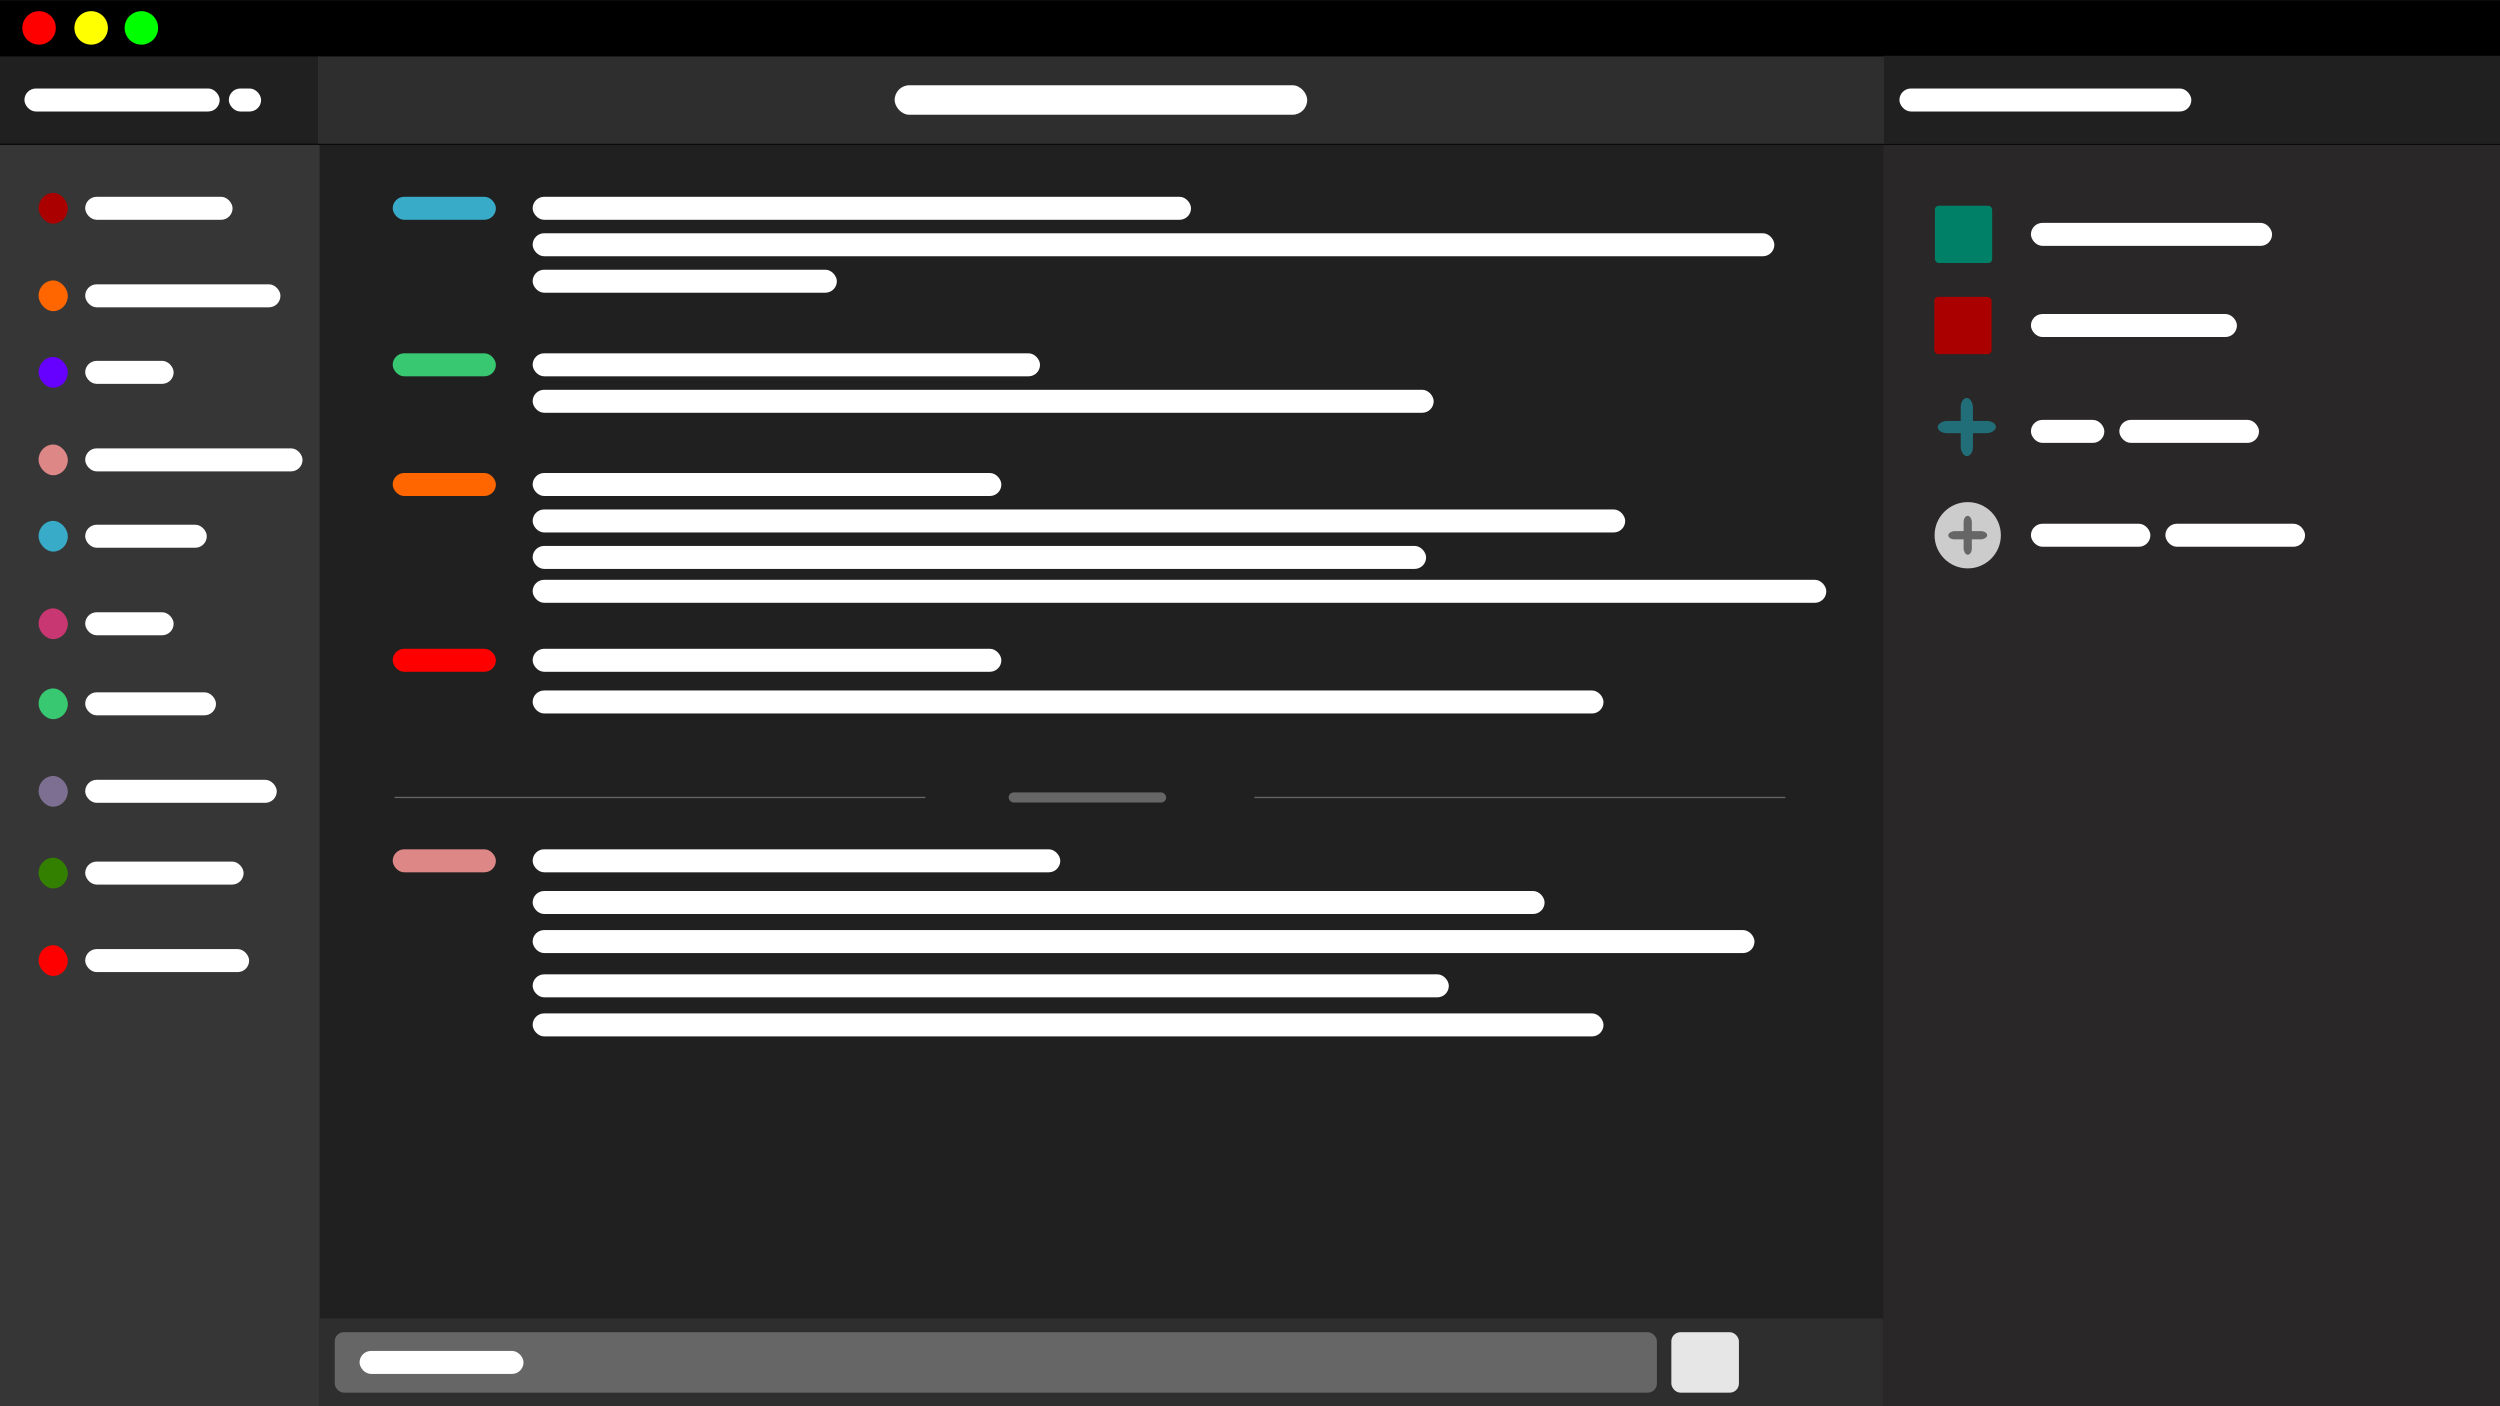 <?xml version="1.0" encoding="UTF-8" standalone="no"?>
<!-- Created with Inkscape (http://www.inkscape.org/) -->

<svg
   xmlns:dc="http://purl.org/dc/elements/1.1/"
   xmlns:cc="http://creativecommons.org/ns#"
   xmlns:rdf="http://www.w3.org/1999/02/22-rdf-syntax-ns#"
   xmlns:svg="http://www.w3.org/2000/svg"
   xmlns="http://www.w3.org/2000/svg"
   xmlns:sodipodi="http://sodipodi.sourceforge.net/DTD/sodipodi-0.dtd"
   xmlns:inkscape="http://www.inkscape.org/namespaces/inkscape"
   width="1920px"
   height="1080px"
   viewBox="0 0 1920 1080"
   version="1.1"
   id="SVGRoot"
   inkscape:version="0.92.3 (2405546, 2018-03-11)"
   sodipodi:docname="[1]render.svg">
  <rect x="0" y="0" width="1920" height="1080" fill="#333333" stroke="none"/>
  <sodipodi:namedview
     id="base"
     pagecolor="#ffffff"
     bordercolor="#666666"
     borderopacity="1.0"
     inkscape:pageopacity="0.0"
     inkscape:pageshadow="2"
     inkscape:zoom="0.5"
     inkscape:cx="554.73495"
     inkscape:cy="355.45908"
     inkscape:document-units="px"
     inkscape:current-layer="layer1"
     showgrid="false"
     inkscape:window-width="1920"
     inkscape:window-height="1015"
     inkscape:window-x="0"
     inkscape:window-y="0"
     inkscape:window-maximized="1"
     inkscape:measure-start="0,0"
     inkscape:measure-end="0,0"
     inkscape:snap-others="true"
     inkscape:snap-nodes="false"
     inkscape:object-paths="false"
     showguides="true">
    <inkscape:grid
       type="xygrid"
       id="grid26" />
  </sodipodi:namedview>
  <defs
     id="defs10" />
  <g
     id="layer1"
     inkscape:groupmode="layer"
     inkscape:label="Layer 1">
    <rect
       style="opacity:1;fill:#212020;fill-opacity:1;stroke-width:6.383"
       id="rect4536"
       width="1210.873"
       height="968.978"
       x="238.396"
       y="111.201" />
    <rect
       style="fill:#000000;fill-opacity:1;stroke-width:1.02"
       id="rect4538"
       width="1920"
       height="47.2"
       x="-4.3596547e-06"
       y="0.147" />
    <circle
       style="opacity:1;fill:#ff0000;fill-opacity:1;stroke-width:0.643"
       id="path4540"
       cx="30"
       cy="21.429"
       r="12.857" />
    <circle
       r="12.857"
       cy="21.429"
       cx="70"
       id="circle4546"
       style="opacity:1;fill:#ffff00;fill-opacity:1;stroke-width:0.643" />
    <circle
       style="opacity:1;fill:#00ff00;fill-opacity:1;stroke-width:0.643"
       id="circle4548"
       cx="108.571"
       cy="21.429"
       r="12.857" />
    <rect
       style="opacity:1;fill:#292727;fill-opacity:1;stroke-width:1.721"
       id="rect4573"
       width="473.56"
       height="968.978"
       x="1446.44"
       y="111.201" />
    <rect
       style="opacity:1;fill:#363636;fill-opacity:1;stroke-width:0.841"
       id="rect4575"
       width="245.467"
       height="968.978"
       x="-2.3799648e-06"
       y="111.201" />
    <rect
       style="opacity:1;fill:#212020;fill-opacity:1;stroke:none;stroke-width:0.688;stroke-miterlimit:4;stroke-dasharray:none;stroke-opacity:1"
       id="rect4577"
       width="245.467"
       height="66.916"
       x="-4.3596547e-06"
       y="43.347" />
    <rect
       style="opacity:1;fill:#000000;fill-opacity:1;stroke:none;stroke-width:12.597;stroke-miterlimit:4;stroke-dasharray:none;stroke-opacity:1"
       id="rect6037"
       width="1920"
       height="0.937"
       x="-1920"
       y="-111.201"
       transform="scale(-1)" />
    <rect
       y="42.847"
       x="1446.448"
       height="67.416"
       width="473.552"
       id="rect6039"
       style="opacity:1;fill:#212020;fill-opacity:1;stroke:none;stroke-width:0.959;stroke-miterlimit:4;stroke-dasharray:none;stroke-opacity:1" />
    <rect
       style="opacity:1;fill:#2e2e2e;fill-opacity:1;stroke:none;stroke-width:0.751;stroke-miterlimit:4;stroke-dasharray:none;stroke-opacity:1"
       id="rect6041"
       width="1202.586"
       height="66.916"
       x="244.217"
       y="43.347" />
    <rect
       style="opacity:1;fill:#ffffff;fill-opacity:1;stroke:none;stroke-width:0.938;stroke-miterlimit:4;stroke-dasharray:none;stroke-opacity:1"
       id="rect6100"
       width="316.845"
       height="22.667"
       x="687.087"
       y="65.472"
       ry="11.333" />
    <rect
       ry="8.833"
       y="67.972"
       x="18.756"
       height="17.667"
       width="149.955"
       id="rect6110"
       style="opacity:1;fill:#ffffff;fill-opacity:1;stroke:none;stroke-width:0.57;stroke-miterlimit:4;stroke-dasharray:none;stroke-opacity:1" />
    <rect
       style="opacity:1;fill:#ffffff;fill-opacity:1;stroke:none;stroke-width:0.697;stroke-miterlimit:4;stroke-dasharray:none;stroke-opacity:1"
       id="rect6112"
       width="224.201"
       height="17.667"
       x="1458.756"
       y="67.972"
       ry="8.833" />
    <rect
       style="opacity:1;fill:#ffffff;fill-opacity:1;stroke:none;stroke-width:0.232;stroke-miterlimit:4;stroke-dasharray:none;stroke-opacity:1"
       id="rect6114"
       width="24.797"
       height="17.667"
       x="175.734"
       y="67.972"
       ry="8.833" />
    <rect
       style="opacity:1;fill:#aa0000;fill-opacity:1;stroke:none;stroke-width:0.255;stroke-miterlimit:4;stroke-dasharray:none;stroke-opacity:1"
       id="rect6114-3"
       width="22.499"
       height="23.601"
       x="29.602"
       y="148.167"
       ry="11.8" />
    <rect
       ry="11.8"
       y="215.38"
       x="29.602"
       height="23.601"
       width="22.499"
       id="rect6131"
       style="opacity:1;fill:#ff6600;fill-opacity:1;stroke:none;stroke-width:0.255;stroke-miterlimit:4;stroke-dasharray:none;stroke-opacity:1" />
    <rect
       ry="11.8"
       y="274.167"
       x="29.602"
       height="23.601"
       width="22.499"
       id="rect6161"
       style="opacity:1;fill:#6600ff;fill-opacity:1;stroke:none;stroke-width:0.255;stroke-miterlimit:4;stroke-dasharray:none;stroke-opacity:1" />
    <rect
       style="opacity:1;fill:#de8787;fill-opacity:1;stroke:none;stroke-width:0.255;stroke-miterlimit:4;stroke-dasharray:none;stroke-opacity:1"
       id="rect6163"
       width="22.499"
       height="23.601"
       x="29.602"
       y="341.38"
       ry="11.8" />
    <rect
       style="opacity:1;fill:#37abc8;fill-opacity:1;stroke:none;stroke-width:0.255;stroke-miterlimit:4;stroke-dasharray:none;stroke-opacity:1"
       id="rect6165"
       width="22.499"
       height="23.601"
       x="29.602"
       y="400.032"
       ry="11.8" />
    <rect
       ry="11.8"
       y="467.245"
       x="29.602"
       height="23.601"
       width="22.499"
       id="rect6167"
       style="opacity:1;fill:#c83771;fill-opacity:1;stroke:none;stroke-width:0.255;stroke-miterlimit:4;stroke-dasharray:none;stroke-opacity:1" />
    <rect
       ry="11.8"
       y="528.725"
       x="29.602"
       height="23.601"
       width="22.499"
       id="rect6169"
       style="opacity:1;fill:#37c871;fill-opacity:1;stroke:none;stroke-width:0.255;stroke-miterlimit:4;stroke-dasharray:none;stroke-opacity:1" />
    <rect
       style="opacity:1;fill:#7c6f91;fill-opacity:1;stroke:none;stroke-width:0.255;stroke-miterlimit:4;stroke-dasharray:none;stroke-opacity:1"
       id="rect6171"
       width="22.499"
       height="23.601"
       x="29.602"
       y="595.938"
       ry="11.8" />
    <rect
       style="opacity:1;fill:#338000;fill-opacity:1;stroke:none;stroke-width:0.255;stroke-miterlimit:4;stroke-dasharray:none;stroke-opacity:1"
       id="rect6173"
       width="22.499"
       height="23.601"
       x="29.602"
       y="658.725"
       ry="11.8" />
    <rect
       ry="11.8"
       y="725.938"
       x="29.602"
       height="23.601"
       width="22.499"
       id="rect6175"
       style="opacity:1;fill:#ff0000;fill-opacity:1;stroke:none;stroke-width:0.255;stroke-miterlimit:4;stroke-dasharray:none;stroke-opacity:1" />
    <rect
       style="opacity:1;fill:#ffffff;fill-opacity:1;stroke:none;stroke-width:0.495;stroke-miterlimit:4;stroke-dasharray:none;stroke-opacity:1"
       id="rect6177"
       width="113.185"
       height="17.667"
       x="65.425"
       y="151.134"
       ry="8.833" />
    <rect
       ry="8.833"
       y="218.347"
       x="65.425"
       height="17.667"
       width="149.955"
       id="rect6179"
       style="opacity:1;fill:#ffffff;fill-opacity:1;stroke:none;stroke-width:0.57;stroke-miterlimit:4;stroke-dasharray:none;stroke-opacity:1" />
    <rect
       style="opacity:1;fill:#ffffff;fill-opacity:1;stroke:none;stroke-width:0.384;stroke-miterlimit:4;stroke-dasharray:none;stroke-opacity:1"
       id="rect6181"
       width="67.93"
       height="17.667"
       x="65.425"
       y="277.134"
       ry="8.833" />
    <rect
       ry="8.833"
       y="344.347"
       x="65.425"
       height="17.667"
       width="166.925"
       id="rect6183"
       style="opacity:1;fill:#ffffff;fill-opacity:1;stroke:none;stroke-width:0.601;stroke-miterlimit:4;stroke-dasharray:none;stroke-opacity:1" />
    <rect
       style="opacity:1;fill:#ffffff;fill-opacity:1;stroke:none;stroke-width:0.45;stroke-miterlimit:4;stroke-dasharray:none;stroke-opacity:1"
       id="rect6185"
       width="93.386"
       height="17.667"
       x="65.425"
       y="402.999"
       ry="8.833" />
    <rect
       ry="8.833"
       y="470.212"
       x="65.425"
       height="17.667"
       width="67.93"
       id="rect6187"
       style="opacity:1;fill:#ffffff;fill-opacity:1;stroke:none;stroke-width:0.384;stroke-miterlimit:4;stroke-dasharray:none;stroke-opacity:1" />
    <rect
       style="opacity:1;fill:#ffffff;fill-opacity:1;stroke:none;stroke-width:0.466;stroke-miterlimit:4;stroke-dasharray:none;stroke-opacity:1"
       id="rect6189"
       width="100.457"
       height="17.667"
       x="65.425"
       y="531.692"
       ry="8.833" />
    <rect
       ry="8.833"
       y="598.905"
       x="65.425"
       height="17.667"
       width="147.126"
       id="rect6191"
       style="opacity:1;fill:#ffffff;fill-opacity:1;stroke:none;stroke-width:0.564;stroke-miterlimit:4;stroke-dasharray:none;stroke-opacity:1" />
    <rect
       style="opacity:1;fill:#ffffff;fill-opacity:1;stroke:none;stroke-width:0.513;stroke-miterlimit:4;stroke-dasharray:none;stroke-opacity:1"
       id="rect6193"
       width="121.67"
       height="17.667"
       x="65.425"
       y="661.692"
       ry="8.833" />
    <rect
       ry="8.833"
       y="728.905"
       x="65.425"
       height="17.667"
       width="125.913"
       id="rect6195"
       style="opacity:1;fill:#ffffff;fill-opacity:1;stroke:none;stroke-width:0.522;stroke-miterlimit:4;stroke-dasharray:none;stroke-opacity:1" />
    <rect
       style="opacity:1;fill:#2e2e2e;fill-opacity:1;stroke:none;stroke-width:0.756;stroke-miterlimit:4;stroke-dasharray:none;stroke-opacity:1"
       id="rect6041-6"
       width="1201.172"
       height="67.8"
       x="245.114"
       y="1012.601" />
    <rect
       style="opacity:1;fill:#008066;fill-opacity:1;stroke:none;stroke-width:0.586;stroke-miterlimit:4;stroke-dasharray:none;stroke-opacity:1"
       id="rect6233"
       width="44"
       height="44"
       x="1486"
       y="158"
       ry="2.992" />
    <rect
       ry="2.992"
       y="228"
       x="1485.535"
       height="44"
       width="44"
       id="rect6235"
       style="opacity:1;fill:#aa0000;fill-opacity:1;stroke:none;stroke-width:0.586;stroke-miterlimit:4;stroke-dasharray:none;stroke-opacity:1" />
    <rect
       ry="8.833"
       y="171.167"
       x="1559.756"
       height="17.667"
       width="185.201"
       id="rect6237"
       style="opacity:1;fill:#ffffff;fill-opacity:1;stroke:none;stroke-width:0.633;stroke-miterlimit:4;stroke-dasharray:none;stroke-opacity:1" />
    <rect
       style="opacity:1;fill:#ffffff;fill-opacity:1;stroke:none;stroke-width:0.585;stroke-miterlimit:4;stroke-dasharray:none;stroke-opacity:1"
       id="rect6241"
       width="158.201"
       height="17.667"
       x="1559.756"
       y="241.167"
       ry="8.833" />
    <g
       id="g6256"
       style="fill:#216d78;fill-opacity:1"
       transform="matrix(0.875,0,0,0.875,191.129,38.082)">
      <g
         id="g6251"
         style="fill:#216d78;fill-opacity:1">
        <rect
           style="opacity:1;fill:#216d78;fill-opacity:1;stroke:none;stroke-width:0.324;stroke-miterlimit:4;stroke-dasharray:none;stroke-opacity:1"
           id="rect6243"
           width="10.773"
           height="51.095"
           x="1502.503"
           y="305.756"
           ry="8.11" />
        <rect
           ry="8.11"
           y="-1533.437"
           x="325.918"
           height="51.095"
           width="10.773"
           id="rect6247"
           style="opacity:1;fill:#216d78;fill-opacity:1;stroke:none;stroke-width:0.324;stroke-miterlimit:4;stroke-dasharray:none;stroke-opacity:1"
           transform="rotate(90)" />
      </g>
    </g>
    <rect
       ry="8.833"
       y="322.471"
       x="1559.756"
       height="17.667"
       width="56.377"
       id="rect6258"
       style="opacity:1;fill:#ffffff;fill-opacity:1;stroke:none;stroke-width:0.349;stroke-miterlimit:4;stroke-dasharray:none;stroke-opacity:1" />
    <rect
       style="opacity:1;fill:#ffffff;fill-opacity:1;stroke:none;stroke-width:0.482;stroke-miterlimit:4;stroke-dasharray:none;stroke-opacity:1"
       id="rect6260"
       width="107.289"
       height="17.667"
       x="1627.638"
       y="322.471"
       ry="8.833" />
    <g
       id="g6290">
      <g
         id="g6284">
        <circle
           style="opacity:1;fill:#cccccc;fill-opacity:1;stroke:none;stroke-width:0.693;stroke-miterlimit:4;stroke-dasharray:none;stroke-opacity:1"
           id="path6270"
           cx="1511.21"
           cy="411.077"
           r="25.456" />
        <rect
           ry="4.743"
           y="396.136"
           x="1508.06"
           height="29.882"
           width="6.3"
           id="rect6262"
           style="opacity:1;fill:#666666;fill-opacity:1;stroke:none;stroke-width:0.189;stroke-miterlimit:4;stroke-dasharray:none;stroke-opacity:1" />
        <rect
           transform="rotate(90)"
           style="opacity:1;fill:#666666;fill-opacity:1;stroke:none;stroke-width:0.189;stroke-miterlimit:4;stroke-dasharray:none;stroke-opacity:1"
           id="rect6264"
           width="6.3"
           height="29.882"
           x="407.927"
           y="-1526.151"
           ry="4.743" />
      </g>
    </g>
    <rect
       style="opacity:1;fill:#ffffff;fill-opacity:1;stroke:none;stroke-width:0.446;stroke-miterlimit:4;stroke-dasharray:none;stroke-opacity:1"
       id="rect6272"
       width="91.733"
       height="17.667"
       x="1559.756"
       y="402.244"
       ry="8.833" />
    <rect
       ry="8.833"
       y="402.244"
       x="1662.994"
       height="17.667"
       width="107.289"
       id="rect6274"
       style="opacity:1;fill:#ffffff;fill-opacity:1;stroke:none;stroke-width:0.482;stroke-miterlimit:4;stroke-dasharray:none;stroke-opacity:1" />
    <rect
       style="opacity:1;fill:#666666;fill-opacity:1;stroke:none;stroke-width:0.739;stroke-miterlimit:4;stroke-dasharray:none;stroke-opacity:1"
       id="rect6292"
       width="1015.402"
       height="46.417"
       x="257.09"
       y="1023.135"
       ry="7" />
    <rect
       ry="7"
       y="1023.135"
       x="1283.59"
       height="46.417"
       width="51.902"
       id="rect6296"
       style="opacity:1;fill:#e6e6e6;fill-opacity:1;stroke:none;stroke-width:0.167;stroke-miterlimit:4;stroke-dasharray:none;stroke-opacity:1" />
    <rect
       ry="8.833"
       y="151.134"
       x="301.599"
       height="17.667"
       width="79.244"
       id="rect13269"
       style="opacity:1;fill:#37abc8;fill-opacity:1;stroke:none;stroke-width:0.414;stroke-miterlimit:4;stroke-dasharray:none;stroke-opacity:1" />
    <rect
       style="opacity:1;fill:#ffffff;fill-opacity:1;stroke:none;stroke-width:1.046;stroke-miterlimit:4;stroke-dasharray:none;stroke-opacity:1"
       id="rect13271"
       width="505.629"
       height="17.667"
       x="409.079"
       y="151.134"
       ry="8.833" />
    <rect
       ry="8.833"
       y="179.134"
       x="409.079"
       height="17.667"
       width="953.629"
       id="rect13281"
       style="opacity:1;fill:#ffffff;fill-opacity:1;stroke:none;stroke-width:1.437;stroke-miterlimit:4;stroke-dasharray:none;stroke-opacity:1" />
    <rect
       style="opacity:1;fill:#ffffff;fill-opacity:1;stroke:none;stroke-width:0.711;stroke-miterlimit:4;stroke-dasharray:none;stroke-opacity:1"
       id="rect13283"
       width="233.629"
       height="17.667"
       x="409.079"
       y="207.134"
       ry="8.833" />
    <rect
       style="opacity:1;fill:#37c871;fill-opacity:1;stroke:none;stroke-width:0.414;stroke-miterlimit:4;stroke-dasharray:none;stroke-opacity:1"
       id="rect13285"
       width="79.244"
       height="17.667"
       x="301.599"
       y="271.342"
       ry="8.833" />
    <rect
       ry="8.833"
       y="271.342"
       x="409.079"
       height="17.667"
       width="389.663"
       id="rect13287"
       style="opacity:1;fill:#ffffff;fill-opacity:1;stroke:none;stroke-width:0.919;stroke-miterlimit:4;stroke-dasharray:none;stroke-opacity:1" />
    <rect
       style="opacity:1;fill:#ffffff;fill-opacity:1;stroke:none;stroke-width:1.224;stroke-miterlimit:4;stroke-dasharray:none;stroke-opacity:1"
       id="rect13289"
       width="691.999"
       height="17.667"
       x="409.079"
       y="299.342"
       ry="8.833" />
    <rect
       style="opacity:1;fill:#ff6600;fill-opacity:1;stroke:none;stroke-width:0.414;stroke-miterlimit:4;stroke-dasharray:none;stroke-opacity:1"
       id="rect13293"
       width="79.244"
       height="17.667"
       x="301.599"
       y="363.266"
       ry="8.833" />
    <rect
       ry="8.833"
       y="363.266"
       x="409.079"
       height="17.667"
       width="359.965"
       id="rect13295"
       style="opacity:1;fill:#ffffff;fill-opacity:1;stroke:none;stroke-width:0.883;stroke-miterlimit:4;stroke-dasharray:none;stroke-opacity:1" />
    <rect
       style="opacity:1;fill:#ffffff;fill-opacity:1;stroke:none;stroke-width:1.348;stroke-miterlimit:4;stroke-dasharray:none;stroke-opacity:1"
       id="rect13297"
       width="839.077"
       height="17.667"
       x="409.079"
       y="391.266"
       ry="8.833" />
    <rect
       ry="8.833"
       y="419.266"
       x="409.079"
       height="17.667"
       width="686.177"
       id="rect13299"
       style="opacity:1;fill:#ffffff;fill-opacity:1;stroke:none;stroke-width:1.219;stroke-miterlimit:4;stroke-dasharray:none;stroke-opacity:1" />
    <rect
       style="opacity:1;fill:#ffffff;fill-opacity:1;stroke:none;stroke-width:1.467;stroke-miterlimit:4;stroke-dasharray:none;stroke-opacity:1"
       id="rect13301"
       width="993.532"
       height="17.667"
       x="409.079"
       y="445.29"
       ry="8.833" />
    <rect
       style="opacity:1;fill:#ffffff;fill-opacity:1;stroke:none;stroke-width:0.522;stroke-miterlimit:4;stroke-dasharray:none;stroke-opacity:1"
       id="rect13303"
       width="125.913"
       height="17.667"
       x="276.143"
       y="1037.51"
       ry="8.833" />
    <rect
       ry="8.833"
       y="498.266"
       x="301.599"
       height="17.667"
       width="79.244"
       id="rect13305"
       style="opacity:1;fill:#ff0000;fill-opacity:1;stroke:none;stroke-width:0.414;stroke-miterlimit:4;stroke-dasharray:none;stroke-opacity:1" />
    <rect
       style="opacity:1;fill:#ffffff;fill-opacity:1;stroke:none;stroke-width:0.883;stroke-miterlimit:4;stroke-dasharray:none;stroke-opacity:1"
       id="rect13307"
       width="359.965"
       height="17.667"
       x="409.079"
       y="498.266"
       ry="8.833" />
    <rect
       ry="8.833"
       y="530.29"
       x="409.079"
       height="17.667"
       width="822.412"
       id="rect13313"
       style="opacity:1;fill:#ffffff;fill-opacity:1;stroke:none;stroke-width:1.335;stroke-miterlimit:4;stroke-dasharray:none;stroke-opacity:1" />
    <rect
       style="opacity:1;fill:#666666;fill-opacity:1;stroke:none;stroke-width:0.907;stroke-miterlimit:4;stroke-dasharray:none;stroke-opacity:1"
       id="rect13327"
       width="407.706"
       height="1"
       x="303"
       y="611.958" />
    <rect
       y="611.958"
       x="963.438"
       height="1"
       width="407.706"
       id="rect13329"
       style="opacity:1;fill:#666666;fill-opacity:1;stroke:none;stroke-width:0.907;stroke-miterlimit:4;stroke-dasharray:none;stroke-opacity:1" />
    <rect
       ry="3.884"
       y="608.574"
       x="774.653"
       height="7.767"
       width="120.963"
       id="rect13331"
       style="opacity:1;fill:#666666;fill-opacity:1;stroke:none;stroke-width:0.339;stroke-miterlimit:4;stroke-dasharray:none;stroke-opacity:1" />
    <rect
       style="opacity:1;fill:#de8787;fill-opacity:1;stroke:none;stroke-width:0.414;stroke-miterlimit:4;stroke-dasharray:none;stroke-opacity:1"
       id="rect13333"
       width="79.244"
       height="17.667"
       x="301.599"
       y="652.266"
       ry="8.833" />
    <rect
       ry="8.833"
       y="652.266"
       x="409.079"
       height="17.667"
       width="405.219"
       id="rect13335"
       style="opacity:1;fill:#ffffff;fill-opacity:1;stroke:none;stroke-width:0.937;stroke-miterlimit:4;stroke-dasharray:none;stroke-opacity:1" />
    <rect
       style="opacity:1;fill:#ffffff;fill-opacity:1;stroke:none;stroke-width:1.297;stroke-miterlimit:4;stroke-dasharray:none;stroke-opacity:1"
       id="rect13337"
       width="777.158"
       height="17.667"
       x="409.079"
       y="684.29"
       ry="8.833" />
    <rect
       ry="8.833"
       y="714.29"
       x="409.079"
       height="17.667"
       width="938.378"
       id="rect13339"
       style="opacity:1;fill:#ffffff;fill-opacity:1;stroke:none;stroke-width:1.426;stroke-miterlimit:4;stroke-dasharray:none;stroke-opacity:1" />
    <rect
       ry="8.833"
       y="748.29"
       x="409.079"
       height="17.667"
       width="703.619"
       id="rect13341"
       style="opacity:1;fill:#ffffff;fill-opacity:1;stroke:none;stroke-width:1.234;stroke-miterlimit:4;stroke-dasharray:none;stroke-opacity:1" />
    <rect
       style="opacity:1;fill:#ffffff;fill-opacity:1;stroke:none;stroke-width:1.335;stroke-miterlimit:4;stroke-dasharray:none;stroke-opacity:1"
       id="rect13343"
       width="822.412"
       height="17.667"
       x="409.079"
       y="778.29"
       ry="8.833" />
  </g>
</svg>
